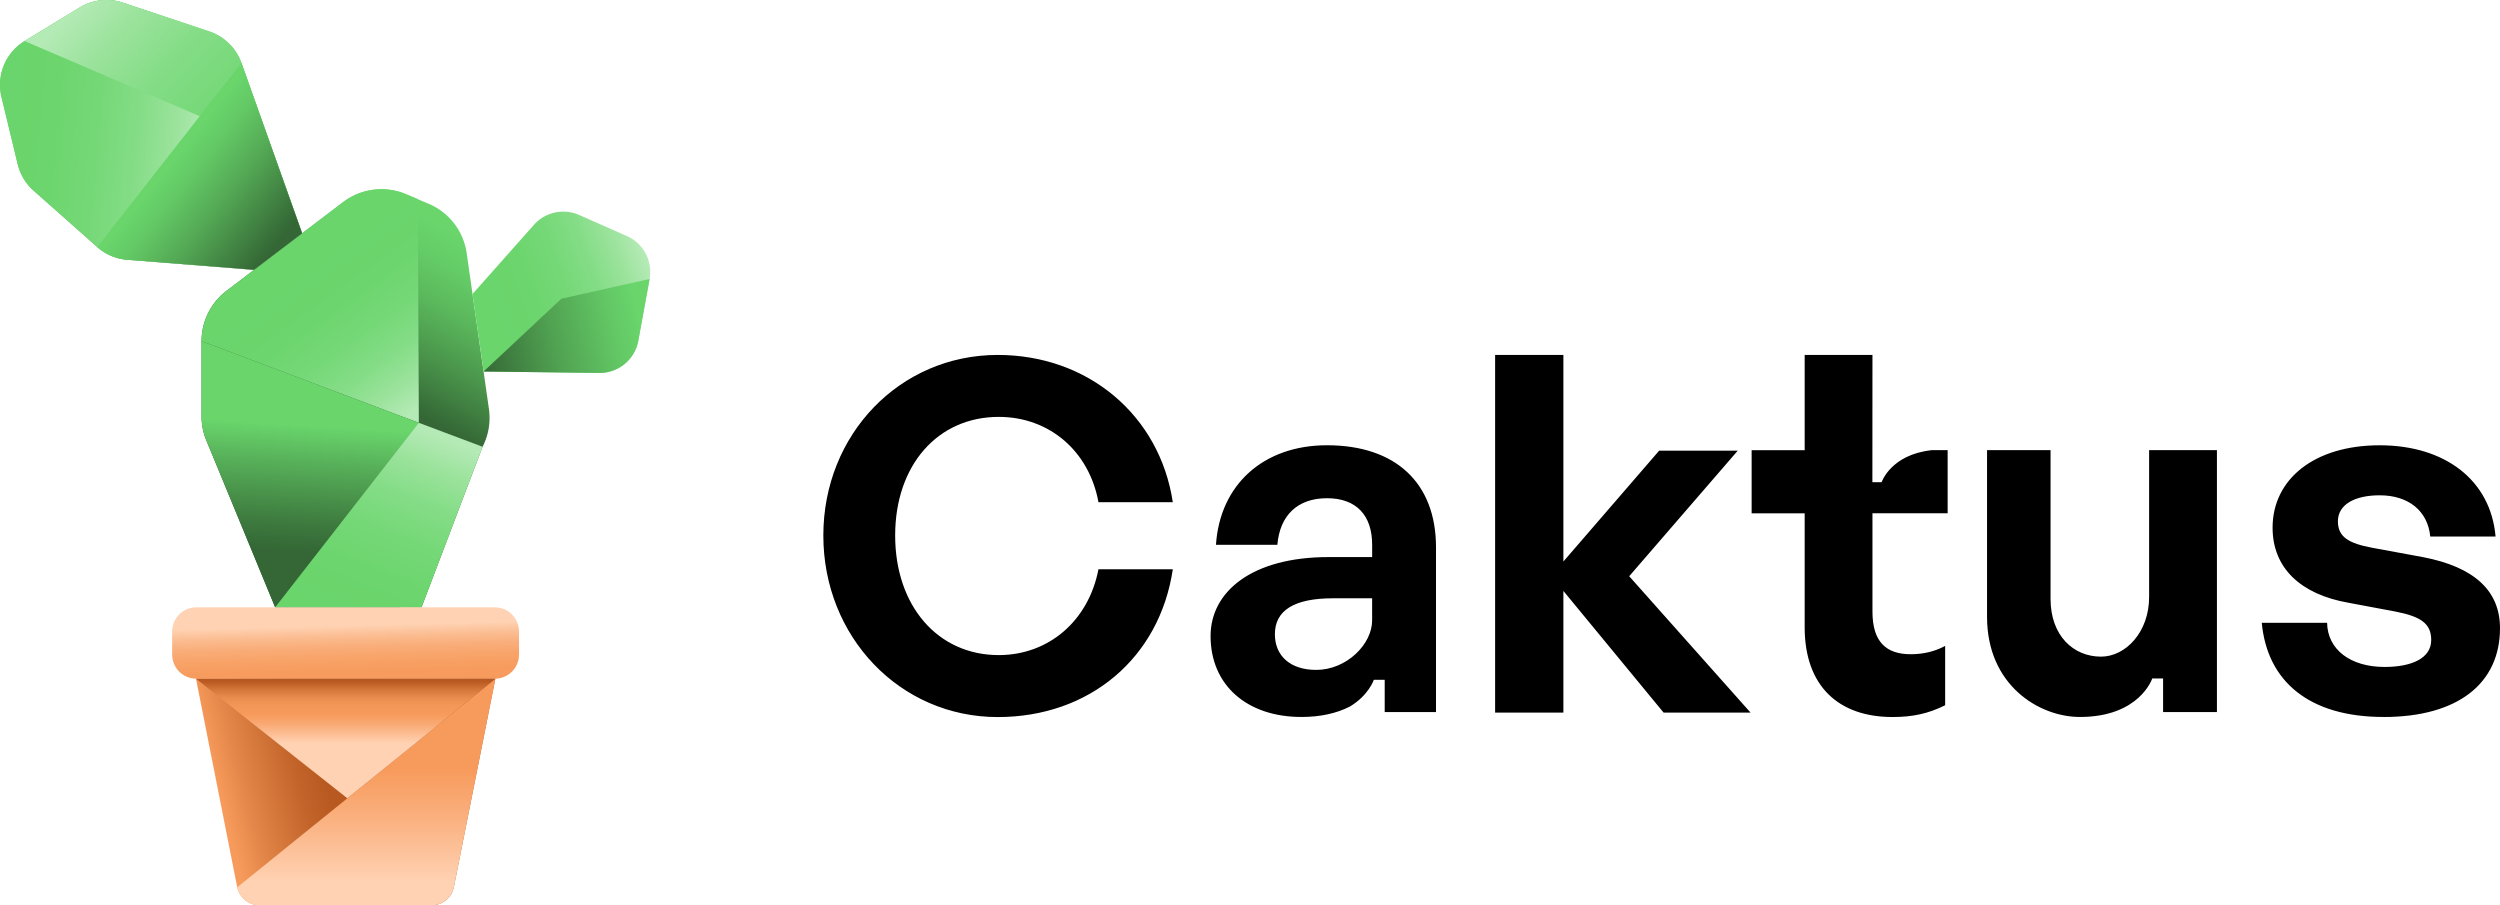 <svg width="845" height="306" fill="none" xmlns="http://www.w3.org/2000/svg"><path d="M371.284 169.753h25.126c-4.428-29.359-28.631-49.784-59.167-49.784-33.06 0-58.954 26.806-58.954 61.037 0 34.231 25.894 61.363 58.954 61.363 31.059 0 54.722-20.033 59.167-49.955h-25.134c-3.326 17.38-16.792 29.008-33.706 29.008-20.608 0-35.005-16.621-35.005-40.424s14.397-40.09 35.005-40.09c17.094 0 30.56 11.562 33.714 28.845ZM726.409 152.152h22.912v88.528h-18.197v-11.351h-3.669s-4.225 13.007-24.448 13.007c-13.834 0-31.385-10.771-31.385-33.815v-56.369h21.465v50.282c0 12.436 7.746 19.511 17.045 19.511 8.302 0 16.269-8.234 16.269-20.172v-49.621h.008ZM805.653 242.336c-25.233 0-39.344-12.101-41.174-31.832h22.078c.163 9.115 7.967 14.925 19.423 14.925 8.963 0 15.77-2.815 15.77-9.115 0-5.638-3.653-7.956-12.118-9.612l-15.934-2.987c-15.933-2.815-25.567-11.603-25.567-25.361 0-16.41 14.111-27.85 36.19-27.85 22.078 0 37.522 11.775 39.18 30.836h-22.078c-.833-8.617-7.305-13.929-17.102-13.929-8.465 0-14.112 3.15-14.112 8.789 0 5.304 3.653 7.458 11.62 8.951l17.102 3.15c17.265 3.313 26.066 11.277 26.066 24.039 0 18.564-14.112 30.005-39.344 30.005v-.009ZM464.362 229.762h3.668v10.918h17.34v-55.7c0-21.722-13.614-34.484-36.852-34.484-21.417 0-36.19 13.26-37.522 33.651h20.755c.833-9.947 6.806-15.748 16.767-15.748 9.96 0 15.272 5.801 15.272 15.748v4.146h-14.774c-25.894 0-39.842 11.709-39.842 26.691 0 16.581 12.281 27.352 30.715 27.352 6.324 0 11.734-1.183 16.301-3.484 6.456-3.827 8.172-9.09 8.172-9.09Zm-33.445-15.439c0-7.956 6.472-12.101 19.586-12.101h13.278v7.458c0 8.062-8.628 16.744-18.924 16.744-8.637 0-13.948-4.643-13.948-12.101h.008ZM658.303 173.49v-21.338h-5.361c-13.882 1.493-16.955 10.837-16.955 10.837h-3.121l.025-43.02h-22.912v32.191h-17.928v21.339h17.928v38.515c0 19.894 11.456 30.339 29.718 30.339 6.807 0 12.118-1.159 17.764-3.982v-20.058c-3.317 1.82-7.305 2.816-11.619 2.816-8.302 0-12.951-4.146-12.951-14.427V173.49h25.412ZM505.348 240.859V119.961h23.075v69.833l32.374-37.471h26.564l-36.688 42.441 41.003 46.087h-29.384l-33.869-41.118v41.118h-23.075v.008Z" fill="#000"/><path d="m93 205.282-23.263-56.41a21.305 21.305 0 0 1-1.618-8.152v-25.402c0-6.683 3.13-12.991 8.45-17.038l39.368-29.94a21.449 21.449 0 0 1 21.359-2.676l7.583 3.207a21.418 21.418 0 0 1 12.861 16.696l7.517 52.656a21.338 21.338 0 0 1-2.149 12.795l-20.64 54.272H92.984l.016-.008Z" fill="url(#a)"/><path d="M68.127 115.318c0-6.683 3.13-12.991 8.45-17.038l39.368-29.94a21.449 21.449 0 0 1 21.359-2.676l3.922 1.657.343 75.594-73.442-27.597Z" fill="url(#b)"/><path d="m141.569 142.915-6.299 62.367H93.008l-23.263-56.41a21.305 21.305 0 0 1-1.618-8.152v-25.402l73.442 27.597Z" fill="url(#c)"/><path d="m141.57 142.915 21.555 8.095-20.64 54.272H93l48.57-62.367Z" fill="url(#d)"/><path d="M102.12 78.85 81.594 21.267a17.357 17.357 0 0 0-10.876-10.641L41.482.89a17.405 17.405 0 0 0-14.545 1.648L8.323 13.873a17.346 17.346 0 0 0-7.836 18.89l5.5 22.758a17.393 17.393 0 0 0 5.36 8.911L32.86 83.494a17.398 17.398 0 0 0 10.157 4.316l42.874 3.403 16.236-12.346-.008-.016Z" fill="url(#e)"/><path d="M102.12 78.85 81.594 21.267a17.357 17.357 0 0 0-10.876-10.641L41.482.89a17.405 17.405 0 0 0-14.545 1.648L8.323 13.873a17.346 17.346 0 0 0-7.836 18.89l5.5 22.758a17.393 17.393 0 0 0 5.36 8.911L32.86 83.494a17.398 17.398 0 0 0 10.157 4.316l42.874 3.403 16.236-12.346-.008-.016Z" fill="url(#f)"/><path d="m93.638 85.305 8.49-6.454-20.526-57.585a17.357 17.357 0 0 0-10.876-10.641L41.482.89a17.405 17.405 0 0 0-14.545 1.648L8.323 13.873l59.16 25.402 26.139 46.039.016-.009Z" fill="url(#g)"/><path d="M32.86 83.486a17.399 17.399 0 0 0 10.157 4.316l42.874 3.403 16.236-12.346-20.525-57.585-48.733 62.22-.008-.008Z" fill="url(#h)"/><path d="m159.718 99.365 20.746-23.37a13.29 13.29 0 0 1 15.305-3.33l16.105 7.108a13.265 13.265 0 0 1 7.697 14.517l-3.824 20.881c-1.168 6.357-6.749 10.951-13.229 10.877l-39.058-.481-3.742-26.194v-.008Z" fill="url(#i)"/><path d="m219.571 94.29-3.824 20.881c-1.169 6.357-6.749 10.951-13.229 10.877l-39.058-.481 26.295-24.611 29.816-6.666Z" fill="url(#j)"/><path d="M167.259 205.282H66.354c-4.513 0-8.17 3.653-8.17 8.16v7.801c0 4.506 3.657 8.16 8.17 8.16H167.26c4.513 0 8.171-3.654 8.171-8.16v-7.801c0-4.507-3.658-8.16-8.171-8.16Z" fill="url(#k)"/><path d="M145.818 306.001H87.754a7.745 7.745 0 0 1-7.574-6.112l-13.94-70.486H167.43l-14.03 70.486a7.745 7.745 0 0 1-7.575 6.112h-.008Z" fill="url(#l)"/><path d="m167.431 229.403-14.03 70.486a7.744 7.744 0 0 1-7.574 6.112H87.763a7.745 7.745 0 0 1-7.575-6.112l87.251-70.486h-.008Z" fill="url(#m)"/><path d="m117.399 269.819-51.16-40.416h101.192l-50.032 40.416Z" fill="url(#n)"/><defs><linearGradient id="h" x1="94.152" y1="81.65" x2="55.952" y2="51.301" gradientUnits="userSpaceOnUse"><stop stop-color="#346735"/><stop offset=".11" stop-color="#3B763C"/><stop offset=".48" stop-color="#54A955"/><stop offset=".76" stop-color="#63C965"/><stop offset=".92" stop-color="#69D56B"/></linearGradient><linearGradient id="a" x1="160.387" y1="60.311" x2="121.704" y2="128.737" gradientUnits="userSpaceOnUse"><stop offset=".25" stop-color="#69D56B"/><stop offset=".37" stop-color="#65CD67"/><stop offset=".55" stop-color="#5BB85C"/><stop offset=".76" stop-color="#4A954B"/><stop offset="1" stop-color="#346735"/></linearGradient><linearGradient id="c" x1="103.958" y1="143.959" x2="101.44" y2="186.253" gradientUnits="userSpaceOnUse"><stop stop-color="#69D56B"/><stop offset=".28" stop-color="#58B25A"/><stop offset=".76" stop-color="#3E7C3F"/><stop offset="1" stop-color="#346735"/></linearGradient><linearGradient id="d" x1="142.084" y1="144.996" x2="114.963" y2="212.35" gradientUnits="userSpaceOnUse"><stop stop-color="#B4EAB5"/><stop offset=".14" stop-color="#9CE39D"/><stop offset=".31" stop-color="#85DD87"/><stop offset=".5" stop-color="#75D877"/><stop offset=".72" stop-color="#6CD56D"/><stop offset="1" stop-color="#69D56B"/></linearGradient><linearGradient id="e" x1="87.984" y1="85.713" x2="23.606" y2="17.457" gradientUnits="userSpaceOnUse"><stop stop-color="#346735"/><stop offset=".07" stop-color="#3C773D"/><stop offset=".25" stop-color="#4C994D"/><stop offset=".43" stop-color="#58B35A"/><stop offset=".61" stop-color="#61C663"/><stop offset=".8" stop-color="#67D169"/><stop offset="1" stop-color="#69D56B"/></linearGradient><linearGradient id="f" x1="69.884" y1="46.741" x2="-3.433" y2="39.778" gradientUnits="userSpaceOnUse"><stop stop-color="#B4EAB5"/><stop offset=".14" stop-color="#9CE39D"/><stop offset=".31" stop-color="#85DD87"/><stop offset=".5" stop-color="#75D877"/><stop offset=".72" stop-color="#6CD56D"/><stop offset="1" stop-color="#69D56B"/></linearGradient><linearGradient id="g" x1="27.983" y1=".188" x2="109.834" y2="77.934" gradientUnits="userSpaceOnUse"><stop stop-color="#B4EAB5"/><stop offset=".14" stop-color="#9CE39D"/><stop offset=".31" stop-color="#85DD87"/><stop offset=".5" stop-color="#75D877"/><stop offset=".72" stop-color="#6CD56D"/><stop offset="1" stop-color="#69D56B"/></linearGradient><linearGradient id="b" x1="139.085" y1="139.153" x2="102.797" y2="88.572" gradientUnits="userSpaceOnUse"><stop stop-color="#B4EAB5"/><stop offset=".14" stop-color="#9CE39D"/><stop offset=".31" stop-color="#85DD87"/><stop offset=".5" stop-color="#75D877"/><stop offset=".72" stop-color="#6CD56D"/><stop offset="1" stop-color="#69D56B"/></linearGradient><linearGradient id="i" x1="219.236" y1="90.577" x2="165.74" y2="109.987" gradientUnits="userSpaceOnUse"><stop stop-color="#B4EAB5"/><stop offset=".14" stop-color="#9CE39D"/><stop offset=".31" stop-color="#85DD87"/><stop offset=".5" stop-color="#75D877"/><stop offset=".72" stop-color="#6CD56D"/><stop offset="1" stop-color="#69D56B"/></linearGradient><linearGradient id="j" x1="161.711" y1="121.185" x2="216.271" y2="109.167" gradientUnits="userSpaceOnUse"><stop stop-color="#346735"/><stop offset=".46" stop-color="#50A151"/><stop offset=".82" stop-color="#62C664"/><stop offset="1" stop-color="#69D56B"/></linearGradient><linearGradient id="k" x1="116.664" y1="211.573" x2="117.161" y2="231.924" gradientUnits="userSpaceOnUse"><stop stop-color="#FFD2B3"/><stop offset=".02" stop-color="#FECFAE"/><stop offset=".18" stop-color="#FBBC90"/><stop offset=".35" stop-color="#F9AD79"/><stop offset=".54" stop-color="#F8A368"/><stop offset=".74" stop-color="#F79C5F"/><stop offset="1" stop-color="#F79B5C"/></linearGradient><linearGradient id="l" x1="119.074" y1="264.426" x2="76.094" y2="275.682" gradientUnits="userSpaceOnUse"><stop offset=".19" stop-color="#B75920"/><stop offset=".4" stop-color="#C3652B"/><stop offset=".8" stop-color="#E38649"/><stop offset="1" stop-color="#F79B5C"/></linearGradient><linearGradient id="m" x1="123.805" y1="247.061" x2="123.805" y2="298.208" gradientUnits="userSpaceOnUse"><stop offset=".26" stop-color="#F79B5C"/><stop offset=".56" stop-color="#FAAF7D"/><stop offset="1" stop-color="#FFD2B3"/></linearGradient><linearGradient id="n" x1="116.835" y1="230.3" x2="116.835" y2="251.28" gradientUnits="userSpaceOnUse"><stop stop-color="#B75920"/><stop offset=".03" stop-color="#BF6127"/><stop offset=".15" stop-color="#D77A3E"/><stop offset=".27" stop-color="#E98C4F"/><stop offset=".39" stop-color="#F39758"/><stop offset=".54" stop-color="#F79B5C"/><stop offset=".7" stop-color="#F9AB76"/><stop offset="1" stop-color="#FFD2B3"/></linearGradient></defs></svg>